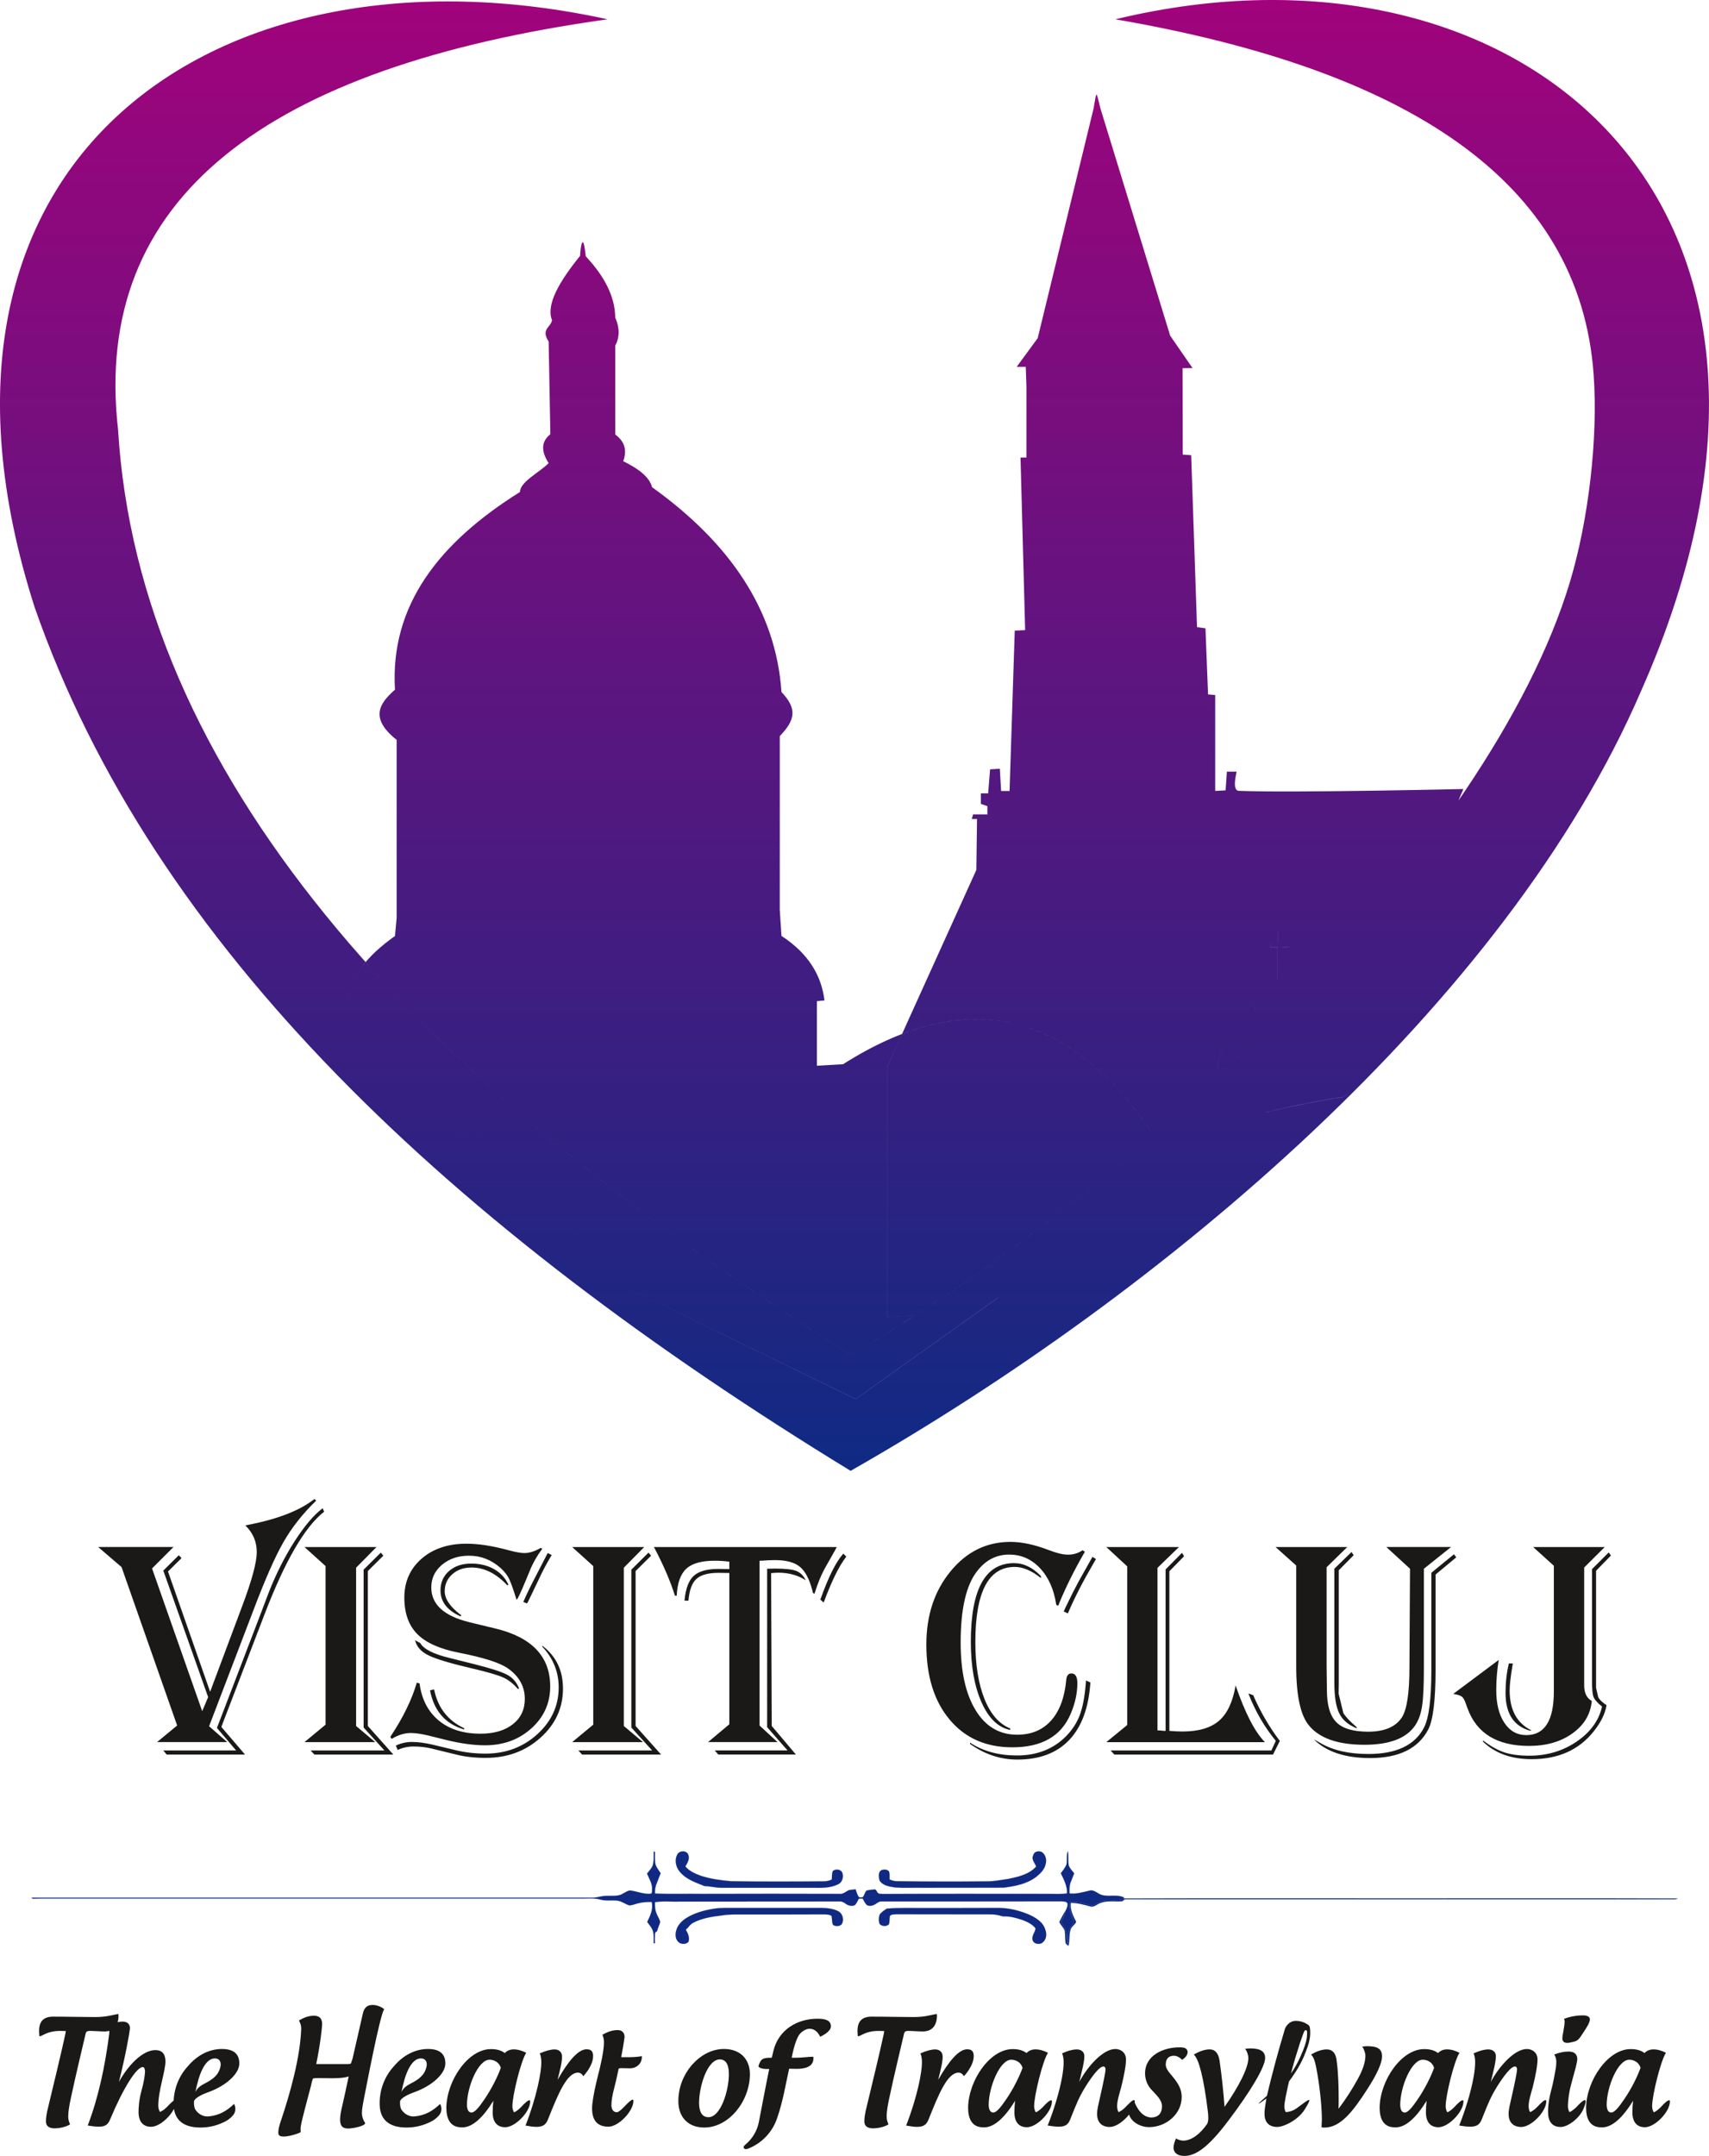 <!-- Generator: Adobe Illustrator 18.1.1, SVG Export Plug-In  -->
<svg version="1.1"
	 xmlns="http://www.w3.org/2000/svg" xmlns:xlink="http://www.w3.org/1999/xlink" xmlns:a="http://ns.adobe.com/AdobeSVGViewerExtensions/3.0/"
	 x="0px" y="0px" width="461.72px" height="582.11px" viewBox="0 0 461.72 582.11" enable-background="new 0 0 461.72 582.11"
	 xml:space="preserve">
<defs>
</defs>
<g id="Layer1000_1_">
	<path id="path38_1_" fill="#102A83" stroke="#102A83" stroke-width="0.024" d="M176.6,499.99c0.1,0,0.25,0,0.35,0
		c0,0.99-0.05,1.95,0.05,2.94c0.15,1.09,0.91,1.95,1.49,2.86c-0.33,0.84-0.66,1.64-0.96,2.48l-0.08,0.18
		c-0.38,0.89-0.56,1.85-0.48,2.81c4.23,0.2,8.48,0.03,12.7,0.1c12.4-0.03,24.82-0.05,37.22,0c0.99,0.1,1.7-0.71,2.56-1.04
		c0.56-0.1,1.11-0.1,1.7-0.2c0.25,0.73,0.46,1.49,0.91,2.13c0.38,0.08,0.81,0.15,1.14-0.1c0.35-0.53,0.46-1.21,0.91-1.67
		c0.73-0.23,1.52-0.23,2.25-0.33c0.4,0.13,0.51,0.53,0.71,0.86c0.33,0.43,0.94,0.33,1.44,0.38c14.93-0.08,29.86-0.03,44.79-0.03
		c1.67,0,3.34,0.13,4.98-0.15c0.08-1.97-0.86-3.72-1.67-5.41c0.53-0.76,1.14-1.44,1.49-2.3c0.33-1.19-0.08-2.5,0.4-3.69
		c0.25,1.29,0.03,2.58,0.23,3.85c0.3,0.84,0.96,1.47,1.49,2.15c-0.3,0.86-0.71,1.7-1.01,2.56c-0.3,0.91-0.28,1.9-0.25,2.86
		c1.82,0.25,3.59-0.35,5.36-0.73c1.24-0.38,2.18,0.78,3.29,1.14c1.97,0.58,4.15-0.23,6.05,0.68l-0.08,0.3
		c-1.57,0.89-3.42,0.3-5.11,0.53c-1.04,0.08-1.92,0.71-2.86,1.14c-0.71,0.38-1.49-0.05-2.2-0.2c-1.39-0.48-2.86-0.66-4.35-0.53
		c-0.46,1.87,0.43,3.67,1.14,5.34c-0.51,0.78-1.14,1.52-1.42,2.43c-0.23,1.16-0.08,2.35-0.28,3.54c-0.3-0.84-0.25-1.72-0.3-2.61
		c-0.08-1.27-0.94-2.28-1.54-3.34c0.53-0.96,1.04-1.97,1.27-3.06c0.28-0.61,0.61-1.27,0.46-1.95c-0.3-0.53-1.01-0.46-1.52-0.53
		c-16.29,0.03-32.59,0.03-48.86,0.03c-0.33,0-0.61,0.15-0.86,0.3l-0.18,0.1c-0.76,0.63-1.82,1.04-2.76,0.58
		c-0.51-0.48-0.81-1.16-1.14-1.77c-0.35,0-0.68,0.03-1.04,0.03c-0.33,0.61-0.58,1.29-1.09,1.77c-0.99,0.4-2.02,0.03-2.78-0.63
		l-0.15-0.08c-0.28-0.15-0.56-0.28-0.89-0.3c-15.08,0.03-30.19,0-45.29,0.03c-1.54-0.03-3.09-0.1-4.63,0.13l-0.25,0.03
		c-0.03,1.06,0.03,2.2,0.48,3.19c0.28,0.73,0.76,1.37,0.94,2.13c-0.13,0.56-0.38,1.09-0.56,1.62c-0.13,0.3-0.2,0.61-0.3,0.91
		l-0.13,0.08c-0.28,0.13-0.46,0.4-0.43,0.71c-0.05,0.81-0.03,1.64,0,2.45c-0.1,0-0.25,0-0.35,0c0-0.99,0.08-1.95-0.1-2.91
		c-0.2-1.11-1.01-1.95-1.64-2.83c0.81-1.67,1.7-3.49,1.21-5.39c-1.29-0.03-2.56,0.03-3.8,0.38c-0.73,0.18-1.47,0.53-2.25,0.53
		c-1.09-0.33-2-1.11-3.16-1.27c-1.52-0.2-3.09,0.13-4.6-0.28c-1.52-0.46-3.14-0.3-4.71-0.3c-47.32,0-94.63,0-141.95,0
		c-2.23,0.03-4.48-0.05-6.71,0.05c-0.1-0.08-0.28-0.2-0.38-0.25l0.3-0.03c50.43,0,100.86,0,151.26,0c0.81,0,1.59-0.18,2.38-0.35
		c1.59-0.35,3.26,0.05,4.86-0.33c1.04-0.25,1.82-1.11,2.88-1.27c1.92,0.2,3.77,1.11,5.74,0.86c0.38-0.38,0.2-1.04,0.25-1.52
		c-0.05-1.42-0.86-2.63-1.37-3.9c0.66-0.84,1.49-1.62,1.67-2.71C176.67,502.09,176.6,501.03,176.6,499.99L176.6,499.99z"/>
	<path id="path40_1_" fill="#102A83" stroke="#102A83" stroke-width="0.024" d="M183.05,500.63c0.63-1.04,2.53-1.04,2.93,0.23
		c0.43,1.11-0.3,2.18-0.81,3.11c1.09,1.29,2.71,1.97,4.25,2.53c2.61,0.84,5.36,1.21,8.07,1.44c8.38,0.13,16.72,0.1,25.1,0.03
		c0.73,0,1.49-0.15,2.15-0.51c0.05-0.76-0.05-1.59,0.3-2.3c0.73-0.58,2.05-0.48,2.5,0.43c0.46,1.16,0.05,2.68-1.16,3.21
		c-2.13,1.04-4.55,0.94-6.86,0.91c-8.17,0-16.37,0-24.54,0c-1.54,0.03-3.04-0.43-4.58-0.43l-0.13-0.05c-2.35-0.94-4.93-1.8-6.6-3.82
		C182.57,504.14,182.14,502.12,183.05,500.63L183.05,500.63z"/>
	<path id="path42_1_" fill="#102A83" stroke="#102A83" stroke-width="0.024" d="M279.17,500.88c0.23-0.99,1.44-1.19,2.25-0.84
		c1.04,0.63,1.39,2,1.11,3.14c-0.25,1.57-1.49,2.73-2.68,3.67c-2.5,1.85-5.67,2.45-8.68,2.83c-7.26,0.05-14.52,0-21.79,0.03
		c-2.5-0.05-5.04,0.1-7.54-0.08c-1.52-0.25-3.42-0.46-4.25-1.97c-0.18-0.89-0.4-2.28,0.63-2.73c0.66-0.23,1.54-0.2,1.97,0.4
		c0.23,0.66,0.13,1.42,0.15,2.13c0.68,0.33,1.42,0.51,2.18,0.48c8.02,0.1,16.04,0.13,24.06,0.03c2,0.05,3.95-0.4,5.92-0.66
		c2.66-0.58,5.59-1.21,7.46-3.37C279.5,502.98,278.57,501.99,279.17,500.88z"/>
	<path id="path44_1_" fill="#102A83" stroke="#102A83" stroke-width="0.024" d="M298.48,513.13c1.7-0.23,3.54,0.35,5.11-0.53
		c25.02-0.08,50.07-0.03,75.1-0.03c24.85,0,49.69-0.05,74.54,0.03c-0.28,0.15-0.58,0.23-0.91,0.23c-49.34,0-98.68,0-148.02,0
		c-0.46-0.08-0.76,0.25-1.06,0.51c-1.95,0.23-3.97-0.25-5.82,0.43c-0.99,0.3-1.82,1.32-2.91,0.96c-1.7-0.46-3.44-0.94-5.21-0.94
		c-0.25,1.85,0.63,3.52,1.44,5.11c-0.3,0.84-1.34,1.27-1.52,2.18c-0.48,1.39-0.13,2.91-0.56,4.3l-0.23-0.15
		c-0.25-0.23-0.56-0.43-0.56-0.81c-0.15-1.01-0.05-2.05-0.2-3.06c-0.28-0.94-1.16-1.57-1.47-2.45c0.53-0.99,1.04-2.02,1.67-2.99
		l0.05-0.08c-0.23,1.09-0.73,2.1-1.27,3.06c0.61,1.06,1.47,2.07,1.54,3.34c0.05,0.89,0,1.77,0.3,2.61c0.2-1.19,0.05-2.38,0.28-3.54
		c0.28-0.91,0.91-1.64,1.42-2.43c-0.71-1.67-1.59-3.47-1.14-5.34c1.49-0.13,2.96,0.05,4.35,0.53c0.71,0.15,1.49,0.58,2.2,0.2
		C296.56,513.83,297.44,513.2,298.48,513.13L298.48,513.13z"/>
	<path id="path46_1_" fill="#102A83" stroke="#102A83" stroke-width="0.024" d="M192.99,515.35c1.92-0.3,3.87-0.15,5.79-0.2
		c7.67,0,15.36,0.03,23.03,0c1.57,0.03,3.21,0.15,4.66,0.89c1.19,0.63,1.62,2.25,0.99,3.44c-0.53,0.71-1.72,0.73-2.4,0.25
		c-0.38-0.76-0.18-1.64-0.43-2.43c-0.56-0.43-1.34-0.35-2.02-0.4c-6.93,0.03-13.84,0.03-20.77,0.03c-2.33,0.03-4.68-0.13-7.01,0.28
		c-2.56,0.3-5.16,0.73-7.46,1.9c-0.63,0.3-1.09,0.84-1.52,1.37c-0.05,0.05-0.18,0.18-0.23,0.23c-0.08,0.08-0.25,0.25-0.33,0.33
		c0.58,0.99,1.11,2.13,0.71,3.29c-0.76,0.76-2.18,0.71-2.86-0.13c-0.68-0.78-0.73-1.92-0.46-2.88c0.35-1.47,1.47-2.63,2.71-3.42
		C187.68,516.47,190.34,515.76,192.99,515.35L192.99,515.35z"/>
	<path id="path48_1_" fill="#102A83" stroke="#102A83" stroke-width="0.024" d="M239.75,515.33c3.21-0.25,6.43-0.13,9.64-0.15
		c6.83,0,13.66,0,20.49-0.03c2.76,0.03,5.52,0.71,8.05,1.77c1.87,0.83,3.87,2.02,4.48,4.12c0.43,1.14,0.33,2.58-0.66,3.39
		c-0.83,0.81-2.63,0.48-2.81-0.76c-0.2-1.09,0.73-1.95,0.83-2.99c-0.86-1.16-2.25-1.77-3.57-2.28c-1.64-0.53-3.37-1.06-5.14-0.94
		c-0.1-0.03-0.3-0.08-0.4-0.1c-0.99-0.3-2.02-0.48-3.06-0.46c-8.43-0.03-16.88,0-25.33-0.03c-0.61,0.05-1.32-0.03-1.82,0.4
		c-0.18,0.73-0.08,1.52-0.25,2.25c-0.61,0.73-1.95,0.66-2.56-0.05c-0.28-0.78-0.28-1.72,0.03-2.51c0.46-0.71,1.24-1.14,1.9-1.62
		L239.75,515.33L239.75,515.33z"/>
</g>
<path id="path50_1_" fill="#1B1918" d="M84.97,404.73l0.45,0.45c-3.57,3.46-6.5,7.15-8.77,11.08c-2.28,3.95-5,10.1-8.17,18.48
	l-11.99,31.36l4.89,4.27H42.44l5.42-4.47l-15.02-42.78l-6.33-5.42h20.37l-5.8,5.79l13.55,38.55l1.6-3.81l-12.11-34.16l4.19-4.15
	l0.74,0.78l-3.66,3.62l11.38,32.47l8.7-23.23c2.59-6.89,3.9-11.73,3.9-14.49c0-2.8-1.02-5.18-3.08-7.19l0.78-0.17
	C75.03,410.18,81,407.86,84.97,404.73L84.97,404.73z M87.18,407.24l0.38,0.94c-5.23,4.08-10.62,13.38-16.17,27.91L59.8,466.28
	l6.4,7.47H45.03l-0.91-1.11h19.67l-5.18-6.08l11.78-30.74l2.21-5.83c1.98-5.03,4.3-9.64,6.98-13.82
	C82.28,411.99,84.81,409.02,87.18,407.24z M82.26,417.71h19.46l-5.51,5.58v42.74l5.17,4.36H82.26l5.7-4.72v-42.82L82.26,417.71
	L82.26,417.71z M103.57,420.05l-4.19,4.15v41.83l6.89,7.72H84.94l-1.02-1.11h19.94l-5.62-6.19v-42.63l4.64-4.6L103.57,420.05
	L103.57,420.05z M146.51,418.16c-1.42,1.92-2.56,3.91-3.4,6c-1.67,4.11-2.77,6.61-3.32,7.55l-0.21,0.24
	c-0.11-0.29-0.2-0.53-0.25-0.69c-0.76-2.47-1.39-4.18-1.88-5.14c-0.49-0.95-1.23-1.86-2.21-2.75c-2.49-2.21-5.32-3.32-8.51-3.32
	c-2.93,0-5.35,0.81-7.3,2.44c-1.95,1.64-2.91,3.67-2.91,6.14c0,4.6,3.46,7.73,10.38,9.4l6.94,1.68c9.88,2.38,14.81,7.59,14.81,15.64
	c0,4.5-1.7,8.27-5.07,11.31c-3.38,3.05-7.55,4.58-12.54,4.58c-3.11,0-6.6-0.48-10.47-1.43l-4.79-1.19c-1.95-0.46-3.55-0.7-4.81-0.7
	c-1.67,0-3.39,0.53-5.17,1.6l-0.34-0.57c3.41-5.11,5.79-9.99,7.15-14.62l0.74,0.21c0.57,4.29,2.3,7.62,5.17,10
	c2.87,2.38,6.64,3.57,11.29,3.57c3.66,0,6.57-0.85,8.74-2.55c2.16-1.7,3.24-3.98,3.24-6.85c0-3.31-1.5-6.04-4.51-8.2
	c-2.17-1.54-6.6-2.96-13.3-4.27c-5.17-1.01-8.93-2.69-11.25-5.04s-3.49-5.63-3.49-9.81c0-4.33,1.56-7.83,4.67-10.54
	c3.1-2.69,7.15-4.04,12.12-4.04c3.21,0,6.94,0.57,11.21,1.72c2,0.55,3.48,0.81,4.43,0.81c1.35,0,2.82-0.46,4.4-1.39L146.51,418.16z
	 M149.06,419.88l-0.38,0.62c-1.12,1.89-2.07,3.7-2.87,5.42c-1.91,4.02-3,6.26-3.24,6.73l-0.21,0.29l-0.98-0.41l0.17-0.38
	c0.78-1.81,1.93-4.16,3.45-7.06l2.79-5.41l0.21-0.34L149.06,419.88L149.06,419.88z M137.06,428.05c-3.01-3.21-6.24-4.81-9.68-4.81
	c-2.09,0-3.81,0.6-5.17,1.81c-1.37,1.21-2.06,2.73-2.06,4.6c0,2.03,1.39,4.11,4.15,6.25l0.34,0.21l-0.21,0.32
	c-3.62-1.61-5.42-3.95-5.42-7.02c0-2.13,0.77-3.87,2.3-5.21c1.53-1.35,3.53-2.02,6-2.02c2.35,0,4.41,0.5,6.18,1.5
	c1.77,1.01,3.05,2.41,3.88,4.22L137.06,428.05L137.06,428.05z M146.51,444.35c3.73,2.82,5.59,6.68,5.59,11.57
	c0,5.23-2.03,9.65-6.08,13.28c-4.05,3.63-8.97,5.44-14.77,5.44c-2.96,0-5.63-0.29-8.01-0.9l-6.57-1.6
	c-1.53-0.38-3.17-0.57-4.92-0.57c-1.57,0-3,0.31-4.32,0.94l-0.49-1.19c1.42-0.66,2.87-0.98,4.34-0.98c1.65,0,3.52,0.25,5.63,0.74
	l6.32,1.51c2.52,0.6,5.17,0.9,7.97,0.9c5.46,0,10.13-1.75,13.97-5.24c3.85-3.49,5.77-7.71,5.77-12.65c0-4.19-1.49-7.86-4.44-11
	L146.51,444.35L146.51,444.35z M117.28,456.17c1.01,4.93,3.73,8.42,8.13,10.47v0.34c-5.09-1.49-8.17-5.02-9.23-10.59L117.28,456.17
	L117.28,456.17z M112.15,442.88l1.4,0.77c0.9,1.61,3.54,2.96,7.92,4.02l6.61,1.65c4.48,1.12,7.47,2.09,8.97,2.89
	c1.49,0.81,2.55,2.03,3.18,3.67l-0.29,0.17c-1.23-1.42-2.56-2.47-3.99-3.12c-1.44-0.64-4.2-1.46-8.28-2.41
	c-5.9-1.37-9.88-2.56-11.9-3.56C113.73,445.96,112.53,444.6,112.15,442.88z M154.59,417.71h19.46l-5.51,5.58v42.74l5.17,4.36h-19.13
	l5.7-4.72v-42.82L154.59,417.71L154.59,417.71z M175.91,420.05l-4.19,4.15v41.83l6.89,7.72h-21.34l-1.02-1.11h19.94l-5.62-6.19
	v-42.63l4.64-4.6L175.91,420.05L175.91,420.05z M226.06,417.71c-0.24,0.46-0.41,0.78-0.49,0.94l-2.79,4.93
	c-0.95,1.75-1.85,3.94-2.68,6.57l-0.07,0.2l-0.42-0.28l-0.11-0.53c-0.8-3.12-1.93-5.28-3.39-6.49c-1.47-1.21-3.7-1.81-6.71-1.81
	c-1.23,0-2.47,0.06-3.7,0.17h-0.49v44.5l4.85,4.47h-18.76l5.74-4.81v-40.85l-2.91-0.04c-2.82,0-4.82,0.56-6.01,1.67
	c-1.19,1.11-1.89,3.05-2.12,5.84h-1.07c0.29-3.2,1.12-5.44,2.48-6.68c1.36-1.26,3.59-1.89,6.71-1.89l2.47,0.04h0.45v-2
	c-1.4-0.17-2.72-0.25-3.98-0.25c-3.53,0-6.08,0.71-7.64,2.16c-1.56,1.43-2.42,3.85-2.59,7.27h-0.49c-1.18-3.8-3-8.04-5.45-12.72
	l-0.25-0.41L226.06,417.71L226.06,417.71z M228.65,420.3c-1.88,2.4-3.87,6.39-5.96,11.98l-0.15,0.41l-0.91-0.78l0.13-0.36
	c2.03-5.66,3.98-9.6,5.87-11.81l0.21-0.25L228.65,420.3L228.65,420.3z M217.69,426.69c-2.1-1.36-4.57-2.05-7.38-2.05
	c-0.63,0-1.29,0.04-1.98,0.13l0.17,41.25l6.53,7.72h-20.98l-0.95-1.11h19.67l-5.51-6.28v-42.78l2.21-0.04
	c2.66,0,4.54,0.21,5.65,0.63C216.23,424.6,217.09,425.44,217.69,426.69L217.69,426.69z M293.11,418.98l-0.45,0.77
	c-2.47,4.3-4.6,8.6-6.4,12.89l-0.36,0.94l-0.53-0.28c-0.63-4.16-2.1-7.45-4.4-9.89c-2.3-2.44-5.07-3.66-8.34-3.66
	c-3.48,0-6.38,1.51-8.7,4.55c-2.93,3.78-4.39,10.19-4.39,19.21c0,7.78,1.35,13.87,4.05,18.27c2.69,4.41,6.43,6.61,11.22,6.61
	c3.83,0,6.89-1.28,9.18-3.84c2.28-2.56,3.64-6.22,4.08-10.99c0.11-1.15,0.57-1.72,1.4-1.72c1.06,0,1.6,0.88,1.6,2.66
	c0,2.66-0.6,5.41-1.81,8.25c-2.55,6.03-7.8,9.04-15.76,9.04c-7.12,0-12.77-2.49-16.95-7.5c-4.19-4.99-6.28-11.74-6.28-20.25
	c0-7.86,2.17-14.45,6.53-19.76c4.34-5.31,9.75-7.96,16.21-7.96c3.07,0,6.56,0.76,10.47,2.26c2.05,0.8,3.74,1.19,5.09,1.19
	c1.46,0,2.75-0.39,3.9-1.19L293.11,418.98L293.11,418.98z M281.21,426.08c-2.49-2-4.85-3-7.06-3c-7.09,0-10.64,6.77-10.64,20.29
	c0,6.15,0.83,11.28,2.47,15.37c1.64,4.09,3.95,6.74,6.94,7.95v0.41c-3.24-0.66-5.82-3.14-7.73-7.44c-1.93-4.32-2.9-9.77-2.9-16.37
	c0-14.15,3.88-21.23,11.66-21.23c2.63,0,5.04,1.16,7.27,3.49V426.08z M294.59,454.28c-0.45,6.8-2.34,11.95-5.69,15.5
	c-3.35,3.54-8.04,5.32-14.05,5.32c-4.58,0-8.83-1.42-12.78-4.23v-0.34c3.5,2.31,7.73,3.46,12.7,3.46c5.41,0,9.84-1.74,13.26-5.21
	c1.67-1.7,2.9-3.6,3.7-5.72c0.78-2.1,1.32-4.89,1.6-8.38l0.08-0.94L294.59,454.28L294.59,454.28z M296.1,420.95l-0.45,0.78
	c-2.98,5.09-5.37,9.72-7.15,13.91l-1.11-0.53l0.45-1.02c1.37-2.87,2.58-5.25,3.61-7.15l3.28-5.83l0.42-0.74L296.1,420.95
	L296.1,420.95z M298.89,417.71h19.63l-5.8,5.62v43.89h0.34l1.49,0.13h0.36v-43.59l4.43-4.48l0.57,0.91l-3.98,4.06v43.1
	c1.23,0.11,2.41,0.17,3.53,0.17c4.36,0,7.64-0.97,9.88-2.9c2.23-1.92,3.73-5.1,4.48-9.54c2.58,7.47,5.21,12.58,7.93,15.32h-42.86
	l5.66-4.64v-42.82L298.89,417.71z M345.78,470.05l-1.85,3.7h-42.86l-1.02-1.11h43.44l1.19-2.59c-3.01-3.69-5.42-7.8-7.23-12.36
	l-0.17-0.45l1.32,0.49l0.29,0.7c1.82,4.05,4.02,7.79,6.56,11.21L345.78,470.05L345.78,470.05z M392.03,417.71l-7.34,5.87v26.51
	c0,4.88-0.15,8.38-0.48,10.51c-0.31,2.13-0.94,3.88-1.86,5.25c-2.35,3.5-6.92,5.25-13.72,5.25c-7.16,0-12.18-1.75-15.02-5.25
	c-2.27-2.76-3.41-8.06-3.41-15.89v-27.25l-5.58-5h19.37l-5.58,5.46v26.83l0.08,6.32c0,4.08,0.84,6.98,2.55,8.69
	c1.7,1.71,4.55,2.56,8.58,2.56c4.43,0,7.48-1.3,9.15-3.9c1.35-2.12,2.02-6.63,2.02-13.55l0.15-26.55l-6.4-5.87H392.03L392.03,417.71
	z M393.43,420.5l-5.58,4.64v25.49c0,8.35-0.66,13.8-1.98,16.34c-2.68,5.14-7.92,7.72-15.72,7.72c-6.73,0-11.78-1.68-15.19-5.04
	l0.34,0.17l1.43,0.81c3.38,1.98,7.69,2.96,12.98,2.96c7.55,0,12.57-2.38,15.02-7.15c1.32-2.56,1.98-7.73,1.98-15.51v-26.27l6.12-5
	L393.43,420.5L393.43,420.5z M365.72,419.92l-4.02,4.06v30.51l-0.04,2.83l1.27,5.21c0.63,1.04,1.82,2.3,3.57,3.78l0.08,0.36
	c-2.3-0.92-3.9-2.28-4.76-4.06c-0.88-1.78-1.32-4.53-1.32-8.25v-30.79l4.64-4.51L365.72,419.92z M433.55,417.71l-5.55,5.53v30.51
	v1.32c0,2.05,0.69,3.45,2.05,4.19c-0.32,3.59-2.06,6.5-5.21,8.76c-3.14,2.26-7.06,3.39-11.73,3.39c-8.63,0-14.17-3.38-16.63-10.15
	l-0.57-1.56c-0.28-0.8-0.62-1.33-1.01-1.63c-0.39-0.28-1.15-0.52-2.27-0.71l12.27-9.16c-0.43,2.69-0.66,5.39-0.66,8.14
	c0,3.68,0.73,6.64,2.2,8.84c1.46,2.2,3.43,3.31,5.93,3.31c4.95,0,7.43-3.92,7.43-11.78v-33.95l-5.58-5.04L433.55,417.71
	L433.55,417.71z M435.23,420.01l-4.02,4.11v30v1.61l0.57,2.49c0.35,0.71,1.11,1.44,2.26,2.19c-0.38,2.33-1.56,4.71-3.53,7.15
	c-3.97,4.95-9.53,7.43-16.7,7.43c-5.48,0-9.85-1.57-13.14-4.72v-0.34c2.06,1.57,3.99,2.65,5.79,3.24c1.81,0.59,4.06,0.88,6.74,0.88
	c4.76,0,9.01-1.26,12.75-3.8c3.73-2.54,6.03-5.69,6.87-9.47c-1.26-1.01-2.02-1.88-2.3-2.59c-0.27-0.7-0.41-2.14-0.41-4.3v-30.21
	l4.51-4.51L435.23,420.01L435.23,420.01z M408.71,449.15l-0.08,0.53c-0.52,3.1-0.77,5.34-0.77,6.74c0,5.3,1.99,8.91,5.96,10.83
	h-0.62c-4.3-1.26-6.45-4.64-6.45-10.15c0-2.79,0.29-5.44,0.9-7.96L408.71,449.15L408.71,449.15z"/>
<path id="path52_1_" fill="#1B1918" d="M17.79,548.4c-0.04,0.34-0.11,0.65-0.19,1.03c-0.38,2.02-4.23,18.15-4.58,19.48
	c-0.46,1.75-0.61,3.05-0.61,3.89c0,1.26,0.84,1.87,2.4,1.87c0.95,0,2.86-0.27,4.12-1.07c-0.31-0.8-0.5-1.26-0.5-2.14
	c0-1.41,0.34-3.2,0.72-4.99c1.26-5.95,3.13-13.69,4-17.42c0.15-0.57,0.5-0.69,1.18-0.69c0.95,0,2.9,0.15,3.85,0.15
	c2.25,0,3.77-1.26,3.85-4.16c0-0.23-0.04-0.42-0.08-0.57c-1.6,0.27-3.16,0.84-6.18,0.84c-3.7,0-7.51-0.11-11.4-0.11
	c-2.52,0-3.81,1.18-3.81,3.85c0,0.42,0.04,0.95,0.08,1.45c0.23,0,0.61-0.11,0.95-0.34c1.11-0.57,2.52-1.11,4.65-1.11
	C16.8,548.36,17.26,548.4,17.79,548.4L17.79,548.4z M32.13,562.13c1.75-6.9,2.86-13.19,2.94-14.15c0.04-0.11,0.04-0.23,0.04-0.34
	c0-1.18-0.8-1.79-1.91-1.79c-1.22,0-2.55,0.34-4.12,1.22c0.31,0.65,0.46,1.14,0.46,1.75c0,0.11-0.04,0.23-0.04,0.38
	c-1.11,8.66-2.9,17.12-5.8,24.71c1.22,0.2,2.21,0.31,2.94,0.31c1.98,0,2.59-0.69,3.16-2.07c3.51-8.39,7.09-14.03,8.77-14.03
	c0.46,0,0.61,0.72,0.61,1.18c-0.04,1.11-0.31,2.94-0.99,5.34c-0.65,2.36-0.76,4.54-0.76,5.6c0,2.71,1.3,4.01,3.39,4.01
	c2.75,0,6.79-4.2,6.79-6.95c0-0.23-0.08-0.3-0.23-0.3c-0.42,0-1.07,0.65-2.29,1.91c-0.72,0.76-1.53,1.22-1.87,1.33
	c-0.19-0.34-0.46-0.88-0.46-1.64c0-4.12,1.91-9.27,1.94-11.97c0-2.14-0.99-3.09-2.71-3.09C38.53,553.55,34.64,557.59,32.13,562.13
	L32.13,562.13z M56.49,571.43c-1.45,0.19-2.82-0.53-3.66-1.75c-0.34-0.5-0.46-1.3-0.42-2.21c0.04-0.99,2.52-2.1,3.74-2.52
	c5.15-1.83,8.5-5.15,8.5-7.74c0.04-2.59-1.49-3.97-4.69-3.97c-3.39,0-6.67,1.64-9.23,4.69c-2.63,2.86-4,6.71-3.81,10.64
	c0.19,3.93,2.75,5.88,7.21,5.88c2.14,0,4.12-0.43,6.02-1.3c1.26-0.53,2.21-1.26,2.86-2.06c0.69-0.88,0.76-2.06,0.23-3.01
	C61.26,569.98,59.2,571.16,56.49,571.43z M53.17,563.15c1.11-4.73,2.82-7.36,4.88-7.36c1.37,0,1.83,1.14,1.45,2.48
	c-0.38,1.33-1.07,2.59-3.51,3.93c-1.41,0.76-2.55,1.26-3.2,2.67C53.02,563.8,53.17,563.15,53.17,563.15z M84.55,561.21
	c0.38-0.08,0.8-0.11,1.26-0.11c1.14,0,2.44,0.04,3.7,0.04c1.83,0,3.58-0.08,4.69-0.5c-0.69,3.28-1.26,5.99-1.75,8.01
	c-0.3,1.22-0.57,2.63-0.57,3.62c0,1.56,0.5,2.45,2.17,2.45c1.03,0,4.61-0.61,4.61-1.49c-0.57-0.8-0.88-1.79-0.88-2.78
	c0-0.99,0.27-2.4,0.57-3.93c0.46-2.21,4.35-22.84,5.45-23.98c-0.5-0.57-1.72-1.07-2.78-1.18c-1.75-0.15-2.67,0.72-3.01,2.4
	l-2.63,11.51c-0.15,0.72-0.38,1.37-0.61,1.94c-0.42,0.11-0.88,0.11-1.41,0.11h-7.93c1.11-5.3,1.6-10.03,1.6-10.83
	c0-0.61-0.15-1.3-0.61-1.72c-0.46-0.42-1.14-0.53-1.72-0.5c-1.26,0-2.44,0.42-3.93,1.26c0.42,0.84,0.61,1.41,0.61,2.21
	c-0.27,7.78-3.01,17.54-5.53,25.01c-0.38,1.14-0.65,2.1-0.65,2.87c-0.08,0.91,0.27,1.26,1.49,1.26c1.37,0,3.77-0.72,4.54-1.18
	c-0.04-0.53-0.04-1.11,0.04-1.64c0.23-1.53,1.72-6.95,2.75-10.91C84.17,562.47,84.32,561.82,84.55,561.21L84.55,561.21z
	 M112.16,571.43c-1.45,0.19-2.82-0.53-3.66-1.75c-0.34-0.5-0.46-1.3-0.42-2.21c0.04-0.99,2.52-2.1,3.74-2.52
	c5.15-1.83,8.5-5.15,8.5-7.74c0.04-2.59-1.49-3.97-4.69-3.97c-3.39,0-6.67,1.64-9.23,4.69c-2.63,2.86-4,6.71-3.81,10.64
	c0.19,3.93,2.75,5.88,7.21,5.88c2.13,0,4.12-0.43,6.02-1.3c1.26-0.53,2.21-1.26,2.86-2.06c0.69-0.88,0.76-2.06,0.23-3.01
	C116.92,569.98,114.86,571.16,112.16,571.43L112.16,571.43z M108.84,563.15c1.11-4.73,2.82-7.36,4.88-7.36
	c1.37,0,1.83,1.14,1.45,2.48c-0.38,1.33-1.07,2.59-3.51,3.93c-1.41,0.76-2.55,1.26-3.2,2.67
	C108.69,563.8,108.84,563.15,108.84,563.15L108.84,563.15z M140.72,568.99c-0.72,0.72-1.45,1.26-1.87,1.33
	c-0.15-0.34-0.42-0.84-0.42-1.6c0-2.94,2.33-12.35,3.74-14.45c-1.11-0.57-2.21-0.92-3.39-0.92c-0.95,0-1.79,0.34-2.4,0.99
	c-0.99-0.76-2.25-1.07-3.74-1.07c-6.14,0-11.9,8.39-12.05,15.75c0,3.13,1.07,5.38,4.12,5.38h0.42c2.52-0.11,5.3-2.52,8.16-7.17
	c-0.11,0.8-0.19,2.17-0.19,3.09c0,2.75,1.3,4.05,3.39,4.05c2.71,0,6.75-4.16,6.75-6.95c0-0.23-0.04-0.34-0.19-0.34
	C142.66,567.08,141.9,567.69,140.72,568.99L140.72,568.99z M130.84,566.89c-1.49,2.21-2.63,3.51-3.43,3.51
	c-0.8,0-1.18-0.65-1.26-1.98c0-4.96,3.05-12.28,6.1-12.28c1.18,0,2.63,0.65,3.05,2.21C134.46,560.68,132.79,564.07,130.84,566.89
	L130.84,566.89z M158.45,553.32c-2.29,0.04-4.96,3.24-7.82,8.27c0.65-2.55,1.22-4.77,1.22-6.29c0-1.22-0.84-1.94-2.02-1.94
	c-0.99,0-2.33,0.34-4,1.07c0.31,0.65,0.42,1.53,0.42,2.52c0,2.67-1.33,9.46-4.27,16.97c1.26,0.23,2.21,0.35,2.97,0.35
	c1.91,0,2.59-0.73,3.13-2.1c2.67-6.67,5.03-12.54,8.08-12.54c0.57,0,1.07,0.34,1.45,0.95c1.53-1.72,2.63-3.66,2.63-5.41
	c0-1.11-0.42-1.83-1.6-1.83C158.56,553.32,158.52,553.32,158.45,553.32z M173.43,555.19c-1.3,0.19-2.48,0.27-3.62,0.27h-1.98
	c0.72-3.74,0.91-5.57,0.91-5.45c0-1.14-0.65-1.87-1.87-1.87c-1.22,0-2.52,0.34-4.12,1.26c0.34,0.76,0.42,1.37,0.42,2.1
	c0,2.21-0.88,6.14-1.72,9.34c-0.76,3.16-0.88,3.81-1.26,6.06c-0.11,0.8-0.23,1.6-0.23,2.36c0,3.05,1.26,4.96,4.42,4.96
	c2.75,0,6.75-4.2,6.75-6.95c0-0.23-0.04-0.34-0.19-0.34c-0.38,0-1.11,0.65-2.33,1.94c-0.69,0.72-1.49,1.45-1.94,1.45
	c-0.91,0-1.41-0.65-1.49-1.83c0-1.26,0.3-2.94,0.61-4.08c0.53-2.02,0.99-4.08,1.37-5.91c0.3-0.08,0.57-0.08,0.88-0.08
	c0.69,0,1.41,0.04,2.17,0.04c1.75,0,3.2-1.26,3.2-3.05C173.43,555.34,173.43,555.26,173.43,555.19L173.43,555.19z M186.97,557.51
	c-2.4,2.82-3.7,6.14-3.7,9.84c0,4.42,2.78,7.1,6.98,7.1c6.79,0,12.35-7.25,12.35-14.42c0-4.23-2.82-6.79-6.98-6.79
	C192.3,553.24,189.33,554.88,186.97,557.51L186.97,557.51z M196.92,560.03c0,4.38-2.17,11.63-5.53,11.63
	c-1.83,0-2.52-1.64-2.52-3.89c0-4.38,2.21-11.71,5.6-11.71C196.31,556.06,196.92,557.78,196.92,560.03L196.92,560.03z M201.33,579.1
	c-0.23,0.27-0.38,0.34-0.42,0.61c0,0.3,0.15,0.57,0.69,0.57c0.11,0,0.24-0.04,0.39-0.08c3.74-1.41,6.63-4.42,7.93-8.17
	c1.68-4.84,2.33-9.27,3.28-13.46c0.69,0,1.37,0.04,2.06,0.04c2.1,0,4.5-0.5,4.5-2.82c0-0.15,0-0.3-0.04-0.46
	c-1.33,0-2.94,0.27-4.42,0.27h-1.41c0.61-3.09,1.3-5.11,2.02-6.18c0.57-0.84,1.83-1.64,2.78-1.64c1.22,0,2.21,0.72,2.9,2.17
	c1.91-0.92,2.9-1.94,2.9-2.78c0-1.72-1.56-2.1-3.62-2.1c-5.53,0-10.52,3.01-11.9,8.62c-0.15,0.61-0.31,1.26-0.46,1.91
	c-2.55,0-2.94,0.34-3.55,2.1c0,0.04-0.04,0.08-0.04,0.15c0,0.53,1.26,0.8,2.1,0.8h0.8c-0.34,1.49-2.48,12.62-2.78,14.22
	C204.58,575.32,203.25,577.54,201.33,579.1L201.33,579.1z M238.9,548.4c-0.04,0.34-0.11,0.65-0.19,1.03
	c-0.38,2.02-4.23,18.15-4.58,19.48c-0.46,1.75-0.61,3.05-0.61,3.89c0,1.26,0.84,1.87,2.4,1.87c0.95,0,2.86-0.27,4.12-1.07
	c-0.3-0.8-0.5-1.26-0.5-2.14c0-1.41,0.34-3.2,0.72-4.99c1.26-5.95,3.13-13.69,4-17.42c0.15-0.57,0.5-0.69,1.18-0.69
	c0.95,0,2.9,0.15,3.85,0.15c2.25,0,3.77-1.26,3.85-4.16c0-0.23-0.04-0.42-0.08-0.57c-1.6,0.27-3.16,0.84-6.18,0.84
	c-3.7,0-7.51-0.11-11.4-0.11c-2.52,0-3.81,1.18-3.81,3.85c0,0.42,0.04,0.95,0.08,1.45c0.23,0,0.61-0.11,0.95-0.34
	c1.11-0.57,2.52-1.11,4.65-1.11C237.9,548.36,238.36,548.4,238.9,548.4z M261.28,553.32c-2.29,0.04-4.96,3.24-7.82,8.27
	c0.65-2.55,1.22-4.77,1.22-6.29c0-1.22-0.84-1.94-2.02-1.94c-0.99,0-2.33,0.34-4,1.07c0.31,0.65,0.42,1.53,0.42,2.52
	c0,2.67-1.33,9.46-4.27,16.97c1.26,0.23,2.21,0.35,2.97,0.35c1.91,0,2.59-0.73,3.13-2.1c2.67-6.67,5.03-12.54,8.08-12.54
	c0.57,0,1.07,0.34,1.45,0.95c1.53-1.72,2.63-3.66,2.63-5.41c0-1.11-0.42-1.83-1.6-1.83C261.39,553.32,261.35,553.32,261.28,553.32
	L261.28,553.32z M281.68,568.99c-0.72,0.72-1.45,1.26-1.87,1.33c-0.15-0.34-0.42-0.84-0.42-1.6c0-2.94,2.33-12.35,3.74-14.45
	c-1.11-0.57-2.21-0.92-3.39-0.92c-0.95,0-1.79,0.34-2.4,0.99c-0.99-0.76-2.25-1.07-3.74-1.07c-6.14,0-11.9,8.39-12.05,15.75
	c0,3.13,1.07,5.38,4.12,5.38h0.42c2.52-0.11,5.3-2.52,8.16-7.17c-0.11,0.8-0.19,2.17-0.19,3.09c0,2.75,1.3,4.05,3.39,4.05
	c2.71,0,6.75-4.16,6.75-6.95c0-0.23-0.04-0.34-0.19-0.34C283.62,567.08,282.86,567.69,281.68,568.99L281.68,568.99z M271.8,566.89
	c-1.49,2.21-2.63,3.51-3.43,3.51c-0.8,0-1.18-0.65-1.26-1.98c0-4.96,3.05-12.28,6.1-12.28c1.18,0,2.63,0.65,3.05,2.21
	C275.42,560.68,273.75,564.07,271.8,566.89z M298.11,557.97c0.3,0,0.57,0.23,0.57,0.84c0,0.57-0.53,3.32-1.52,7.63
	c-0.38,1.72-0.76,3.05-0.76,4.35c0,2.4,1.41,3.51,3.43,3.51c2.67,0,6.75-4.12,6.75-6.95c0-0.23-0.08-0.3-0.23-0.3
	c-0.42,0-1.07,0.65-2.29,1.91c-0.72,0.76-1.53,1.22-1.87,1.33c-0.19-0.34-0.38-0.88-0.38-1.64c0-1.37,0.61-3.36,1.14-5.22
	c0.72-2.97,1.26-5.68,1.26-7.4c0-1.6-1.18-2.78-2.9-2.78c-3.2,0-7.36,4.46-9.72,8.88c0.72-2.97,1.37-5.38,1.37-6.94
	c0-1.33-1.07-1.83-2.02-1.83c-0.99,0-2.33,0.3-4,1.07c0.31,0.65,0.42,1.53,0.42,2.48c0,2.06-0.57,5.64-2.06,10.56
	c-0.65,2.14-1.41,4.35-2.25,6.44c1.22,0.2,2.21,0.31,2.97,0.31c1.94,0,2.63-0.69,3.16-2.07c1.79-4.46,2.36-5.95,4.23-8.96
	C295.21,560.37,297.04,557.97,298.11,557.97L298.11,557.97z M317.17,555.07c0.69,0,1.45,0.34,2.21,1.11
	c1.14-0.8,1.49-1.49,1.49-2.25c-0.23-0.88-0.8-1.14-2.17-1.14c-4.38,0-9.34,2.14-9.34,7.05c0,1.49,0.53,2.97,1.52,4.16
	c1.45,1.64,3.05,2.9,3.05,4.69c0,2.06-1.14,3.05-2.94,3.05c-2.29-0.11-3.77-2.21-4.65-4.58c-0.69,0.38-1.53,1.18-1.53,2.48
	c0,2.97,3.01,4.7,5.64,4.7c4.61,0,8.81-3.55,8.81-8.13c0-2.78-1.68-4.58-3.32-6.56c-0.61-0.76-0.99-1.45-0.99-2.21
	C314.96,555.95,315.65,555.07,317.17,555.07L317.17,555.07z M317.09,580.28c0.23,1.22,1.26,1.83,2.9,1.83
	c2.82,0,6.18-1.94,11.78-9.39c6.06-7.97,10.03-14.64,10.03-17.04c0-1.75-1.22-2.59-4-2.59c-0.3,0-0.95,0.04-1.41,0.11
	c0.46,0.5,0.88,1.75,0.88,2.44c0,2.75-2.67,7.89-6.44,13.23c-0.27-3.77-0.76-8.5-1.33-12.39c-0.3-2.14-1.26-3.13-2.67-3.13
	c-1.33,0-2.78,0.5-4.31,1.41c1.37,1.07,2.71,6.44,3.77,15.1c0.08,0.57,0.15,1.26,0.15,1.91c0,0.72-0.08,1.37-0.34,1.75
	c-1.75,2.52-4.08,4.47-6.45,4.47c-0.61,0-1.56-0.3-1.91-0.61c-0.38,0.8-0.69,1.75-0.69,2.48
	C317.05,580.01,317.05,580.17,317.09,580.28L317.09,580.28z M347.37,570.28c-0.19-0.34-0.38-0.84-0.38-1.6
	c0-0.95,0.69-4.12,0.95-5.34c0.11-0.38,0.19-0.76,0.27-1.11l0.04-0.23c0.72-0.95,2.63-3.55,3.93-6.52c0.8-1.87,1.52-3.77,1.72-5.38
	c0.08-0.5,0.08-0.95,0.08-1.33c0-0.88-0.11-1.33-0.11-1.37c-0.04-0.23-0.15-0.42-0.3-0.57c-1.07-0.8-2.14-1.11-3.24-1.18
	c-0.57-0.04-1.26,0.08-1.87,0.5c-0.61,0.42-1.11,1.07-1.3,1.64c-1.79,5.95-3.47,12.09-4.88,18.11c-0.27,0.23-0.38,0.34-0.34,0.3
	c-1.14,0.99-2.02,1.79-1.87,1.79c0.11,0,0.69-0.38,2.06-1.37c-0.04,0.34-0.08,0.69-0.15,0.99c-0.23,1.45-0.38,2.36-0.34,3.2
	c0,2.36,1.37,3.48,3.39,3.48c1.91,0,5.68-1.91,7.43-4.66c1.18-1.91,1.49-2.63,1.18-2.63c-0.38,0-1.72,1.07-3.43,2.33
	C349.39,569.9,348.4,570.25,347.37,570.28L347.37,570.28z M350.42,554.16c0.5-1.72,1.07-3.43,1.72-5.15
	c0.08-0.23,0.19-0.46,0.3-0.65c0.19-0.34,0.69-0.19,0.69,0.19c0.04,0.38,0,0.88-0.04,1.41c-0.15,1.45-0.84,3.28-1.64,5.07
	c-0.8,1.91-1.83,3.62-2.67,4.84C349.28,557.97,349.81,556.02,350.42,554.16L350.42,554.16z M366.78,561.44
	c-1.3,2.36-2.94,5.03-5.15,7.93c0.04-0.88,0.04-1.72,0.04-2.59c0-3.24-0.11-7.17-0.5-9.95c-0.15-2.36-1.11-3.47-2.71-3.47
	c-1.33,0-2.78,0.5-4.27,1.41c0.84,0.65,1.22,2.25,1.75,5.34c0.76,4.46,1.22,9.53,1.18,12.28c0,0.65-0.08,1.45-0.08,1.99
	c0.27,0.08,0.53,0.08,0.8,0.08c4.31,0,7.66-4.31,11.55-10.34c2.75-4.23,4-7.21,4-8.85c0-2.06-1.22-2.78-3.97-2.78
	c-0.3,0-0.95,0.04-1.41,0.11c0.46,0.5,0.88,1.75,0.88,2.44C368.91,556.56,368.3,558.73,366.78,561.44L366.78,561.44z M392.86,568.99
	c-0.72,0.72-1.45,1.26-1.87,1.33c-0.15-0.34-0.42-0.84-0.42-1.6c0-2.94,2.33-12.35,3.74-14.45c-1.11-0.57-2.21-0.92-3.39-0.92
	c-0.95,0-1.79,0.34-2.4,0.99c-0.99-0.76-2.25-1.07-3.74-1.07c-6.14,0-11.9,8.39-12.05,15.75c0,3.13,1.07,5.38,4.12,5.38h0.42
	c2.52-0.11,5.3-2.52,8.16-7.17c-0.11,0.8-0.19,2.17-0.19,3.09c0,2.75,1.3,4.05,3.39,4.05c2.71,0,6.75-4.16,6.75-6.95
	c0-0.23-0.04-0.34-0.19-0.34C394.8,567.08,394.04,567.69,392.86,568.99L392.86,568.99z M382.98,566.89
	c-1.49,2.21-2.63,3.51-3.43,3.51c-0.8,0-1.18-0.65-1.26-1.98c0-4.96,3.05-12.28,6.1-12.28c1.18,0,2.63,0.65,3.05,2.21
	C386.61,560.68,384.93,564.07,382.98,566.89z M409.29,557.97c0.3,0,0.57,0.23,0.57,0.84c0,0.57-0.53,3.32-1.52,7.63
	c-0.38,1.72-0.76,3.05-0.76,4.35c0,2.4,1.41,3.51,3.43,3.51c2.67,0,6.75-4.12,6.75-6.95c0-0.23-0.08-0.3-0.23-0.3
	c-0.42,0-1.07,0.65-2.29,1.91c-0.72,0.76-1.53,1.22-1.87,1.33c-0.19-0.34-0.38-0.88-0.38-1.64c0-1.37,0.61-3.36,1.14-5.22
	c0.72-2.97,1.26-5.68,1.26-7.4c0-1.6-1.18-2.78-2.9-2.78c-3.2,0-7.36,4.46-9.72,8.88c0.72-2.97,1.37-5.38,1.37-6.94
	c0-1.33-1.07-1.83-2.02-1.83c-0.99,0-2.33,0.3-4,1.07c0.31,0.65,0.42,1.53,0.42,2.48c0,2.06-0.57,5.64-2.06,10.56
	c-0.65,2.14-1.41,4.35-2.25,6.44c1.22,0.2,2.21,0.31,2.97,0.31c1.94,0,2.63-0.69,3.16-2.07c1.79-4.46,2.36-5.95,4.23-8.96
	C406.39,560.37,408.22,557.97,409.29,557.97L409.29,557.97z M427.71,544.17c-1.83,0-3.62,0.34-5.19,0.95
	c0.08,0.19,0.19,0.34,0.19,0.53c0.04,1.53-0.61,3.7-0.61,4.8c0,0.61,0.42,1.41,2.02,1.07c2.21-0.46,2.17-0.42,3.85-3.01
	c0.99-1.53,1.33-2.17,1.53-2.9c0.04-0.19,0.04-0.3,0.04-0.46C429.5,544.59,428.89,544.17,427.71,544.17z M425.88,568.95
	c1.68-1.83,2.52-2.33,2.52-1.56c0,0.38-0.19,1.07-0.61,2.06c-1.07,2.48-4.16,4.85-6.14,4.85c-2.02,0-3.24-1.15-3.39-3.51
	c-0.08-0.84,0-3.28,0.76-6.14c0.65-2.29,0.99-4.54,1.26-5.95c0.15-0.76,0.19-1.49,0.19-2.06c0-0.72-0.19-1.33-0.57-1.91
	c1.33-0.5,2.63-0.8,3.81-0.8c0.65,0,1.45,0.11,1.91,0.61c0.46,0.5,0.61,1.14,0.46,1.98c-0.11,0.61-0.23,1.22-0.42,1.91
	c-0.57,2.14-1.26,4.54-1.49,5.6c-0.3,1.33-0.57,3.51-0.57,4.61c0,0.76,0.23,1.3,0.42,1.64
	C424.39,570.21,425.11,569.67,425.88,568.95L425.88,568.95z M448.64,568.99c-0.72,0.72-1.45,1.26-1.87,1.33
	c-0.15-0.34-0.42-0.84-0.42-1.6c0-2.94,2.33-12.35,3.74-14.45c-1.11-0.57-2.21-0.92-3.39-0.92c-0.95,0-1.79,0.34-2.4,0.99
	c-0.99-0.76-2.25-1.07-3.74-1.07c-6.14,0-11.9,8.39-12.05,15.75c0,3.13,1.07,5.38,4.12,5.38h0.42c2.52-0.11,5.3-2.52,8.16-7.17
	c-0.11,0.8-0.19,2.17-0.19,3.09c0,2.75,1.3,4.05,3.39,4.05c2.71,0,6.75-4.16,6.75-6.95c0-0.23-0.04-0.34-0.19-0.34
	C450.58,567.08,449.82,567.69,448.64,568.99L448.64,568.99z M438.76,566.89c-1.49,2.21-2.63,3.51-3.43,3.51
	c-0.8,0-1.18-0.65-1.26-1.98c0-4.96,3.05-12.28,6.1-12.28c1.18,0,2.63,0.65,3.05,2.21C442.39,560.68,440.71,564.07,438.76,566.89z"
	/>
<linearGradient id="path62_2_" gradientUnits="userSpaceOnUse" x1="-1182.844" y1="1706.263" x2="-1182.844" y2="1705.263" gradientTransform="matrix(461.721 0 0 -397.142 546374.875 677627.812)">
	<stop  offset="0" style="stop-color:#A4027C"/>
	<stop  offset="1" style="stop-color:#102A83"/>
</linearGradient>
<path id="path62_1_" fill="url(#path62_2_)" d="M164.17,5.21C58.67-17.81-29.51,42.61,9.35,163.94
	c32.05,92.02,112.64,167.3,220.46,233.2c84.67-48.17,177.27-126.23,213.6-210.66C502.12,54.04,410.18-21.08,301.34,5.21
	c78.32,13.49,125.5,43.34,129.22,96c1.22,17.23-1.41,39.23-6.37,55.78c-21.5,71.7-115.51,163.55-194.38,208.8
	c-119.86-75.2-192.37-158-197.92-249.85C24.79,53.43,71.98,18.07,164.17,5.21z M166.72,346.38l-17.83-22.89
	c7.64-19.06-64.85-21.64-41.39-24.28c5.02-6.98-19.5-9.26-10.83-10.76V270.8l-2.67,0.64c0.13-7.47,5.27-13.43,12.71-18.71l0.45-4.93
	c0-16.01,0-32.02,0-48.03c-7.4-5.89-4.65-9.86-0.45-13.55c-1.38-22.88,12.04-39.79,33.76-53.37c0.08-2.81,5.17-5.2,7.76-7.8
	c-2.13-3.29-1.98-5.89,0.46-7.8l-0.46-25.04c-2.2-3.35,0.61-3.83,0.91-5.75c-1.67-4.21,1.96-10.43,7.58-17.37
	c0.09-2.26,0.78-7.09,1.54,0.13c4.93,5.25,7.89,10.72,7.96,16.51c1.22,2.8,1.22,5.33,0,7.59v24c2.54,1.86,3.25,4.26,2.15,7.21
	c4.31,2.08,7.14,4.39,7.8,7.02c20.94,14.99,33.47,33.2,34.96,55.3c4.22,4.45,3.84,7.46-0.46,11.9v46.97l0.46,6.97
	c7.51,4.92,10.8,10.88,11.62,17.43l-2.05,0.2v17.44l7.07-0.41c31.85-20.21,59.85-15.89,83.2,18.05h18.01v-11.08
	c-1.78-1.48-5.35-2.52,0-5.74c0.7-6.43,3.3-12.01,10.08-15.7c-0.39-3.52,2.25-6.43,6.11-8.31l0-8.77l-2,0v-1.15h2.02v-3.48
	l1.11,0.03v3.45h1.95v1.13l-1.94,0.03l0,8.77c5.15,1.88,5.05,5.93,5.4,7.88c8.97,3.58,10.98,9.81,12.09,16.63
	c0.02,0.03,0.05,0.07,0.07,0.1c0.71,1.05,1.37,2.17,1.27,2.94c0.22,1.74-0.65,3.18-2.42,4.11c-3.08,0.33-27.11,4.77-25.71,6.25
	l-105.85,75.27L166.72,346.38L166.72,346.38z M334.1,208.35h-2.63l-0.35,5.05l-2.81,0.16v-25.9l-1.93-0.16l-0.7-17.85l-2.28-0.31
	l-1.58-46.43l-2.28-0.16l-0.05-23.34l2.69-0.03l-6.03-8.73l-18.86-61.41c-1.18-4.57-0.95-5.23-1.84,0.05l-15.1,62.02l-5.68,7.75
	h2.46l0.18,5.37l0,19.11l-1.6,0.01l1.25,46.58l-2.81,0.16l-1.4,43.28h-2.28l-0.35-6l-2.63,0.16l-0.53,6.48H265v2.84l1.76,0.63v2.21
	h-3.86l-0.35,1.26h1.41l-0.18,13.74l-24.05,53.07v67.6c65.53-1.36,86.24-60.59,120.34-60.59l35.29-81.93c0,0-46.51,1.07-60.66,0.49
	C332.69,213.44,334.13,208.51,334.1,208.35L334.1,208.35z M229.82,365.79C176,332.03,131.73,296.73,98.78,259.78
	c-2.93,3.49-4.7,7.32-4.78,11.66l2.67-0.64v17.65c-8.67,1.51,15.85,3.79,10.83,10.76c-23.46,2.64,49.03,5.22,41.39,24.28
	l17.83,22.89l64.44,31.36l38.47-27.36c-6.79,2.31-14.17,3.98-22.28,4.73C241.45,358.91,235.59,362.47,229.82,365.79L229.82,365.79z
	 M239.72,287.95v67.6c2.61-0.05,5.16-0.2,7.63-0.43c21.77-13.97,44.19-30.98,65.51-49.72h-1.89
	c-19.37-28.16-41.95-35.93-67.27-26.21L239.72,287.95L239.72,287.95z M337.01,302.47l-67.38,47.91
	c34.58-11.78,53.69-40.37,74.52-51.19C339.49,299.47,334.24,299.54,337.01,302.47z M312.86,305.39h16.11v-11.08
	c-0.66-0.54-1.56-1.03-2.16-1.58C322.23,297.03,317.58,301.25,312.86,305.39L312.86,305.39z M326.82,292.73
	c8.31-7.79,16.39-15.8,24.12-23.96c-0.63-1.59-1.88-3.21-4.62-4.21l0-8.77l1.94-0.03v-1.13h-1.95v-3.45l-1.11-0.03v3.48h-2.02v1.15
	l2,0l0,8.77c-3.86,1.88-6.51,4.79-6.11,8.31c-6.78,3.7-9.38,9.27-10.08,15.7C325.6,290.61,325.78,291.78,326.82,292.73
	L326.82,292.73z M351.72,272.44c8.1,3.23,10.53,8.62,11.74,14.66l30.51-70.84c-12.13,17.63-26.82,35.39-43.03,52.52
	C351.48,270.16,351.55,271.53,351.72,272.44L351.72,272.44z M363.45,287.1l-3.35,7.79l2.57-0.28c2.74-1.43,3.28-2.46,1.14-5.54
	C363.7,288.4,363.58,287.75,363.45,287.1z M349.4,296.03c0.23,0.24,0.4,0.47,0.53,0.67c1.51-0.52,3.04-0.93,4.6-1.22L349.4,296.03z
	 M349.93,296.7c-1.95,0.67-3.87,1.51-5.77,2.5c-0.7,0.36-1.4,0.75-2.1,1.15c6.9-1.8,18.59-3.91,20.67-4.13
	c1.76-0.92,2.59-2.34,2.39-4.05c-0.08,0.97-0.92,1.64-2.45,2.44l-2.57,0.28l-0.03,0.08c-1.89,0-3.73,0.18-5.54,0.52
	C352.97,295.77,351.44,296.19,349.93,296.7L349.93,296.7z M344.15,299.2c-4.67,0.27-9.91,0.34-7.14,3.27
	c-0.45-0.48,1.75-1.26,5.04-2.12C342.75,299.95,343.45,299.56,344.15,299.2L344.15,299.2z M349.4,296.03
	c0.23,0.24,0.4,0.47,0.53,0.67c1.51-0.52,3.04-0.93,4.6-1.22L349.4,296.03z M364.38,290.16c-0.63,0-1.14,1.15-1.14,2.57
	c0,1.42,0.51,2.57,1.14,2.57c0.63,0,1.14-1.15,1.14-2.57C365.52,291.31,365.01,290.16,364.38,290.16z M364.38,290.16
	c-0.63,0-1.14,1.15-1.14,2.57c0,0.54,0.07,1.04,0.2,1.45c1.03-0.62,1.6-1.21,1.67-2c0.05-0.55-0.15-1.19-0.6-2
	C364.47,290.16,364.43,290.16,364.38,290.16z M365.11,292.17c-0.07,0.79-0.64,1.38-1.67,2c0.15,0.51,0.39,0.89,0.66,1.04
	C364.9,294.38,365.25,293.34,365.11,292.17L365.11,292.17z M365.15,292.11c0.15,1.2-0.21,2.26-1.04,3.11
	c0.09,0.05,0.18,0.07,0.27,0.07c0.63,0,1.14-1.15,1.14-2.57c0-1.32-0.44-2.4-1.01-2.55C364.93,290.89,365.21,291.58,365.15,292.11
	L365.15,292.11z"/>
</svg>
